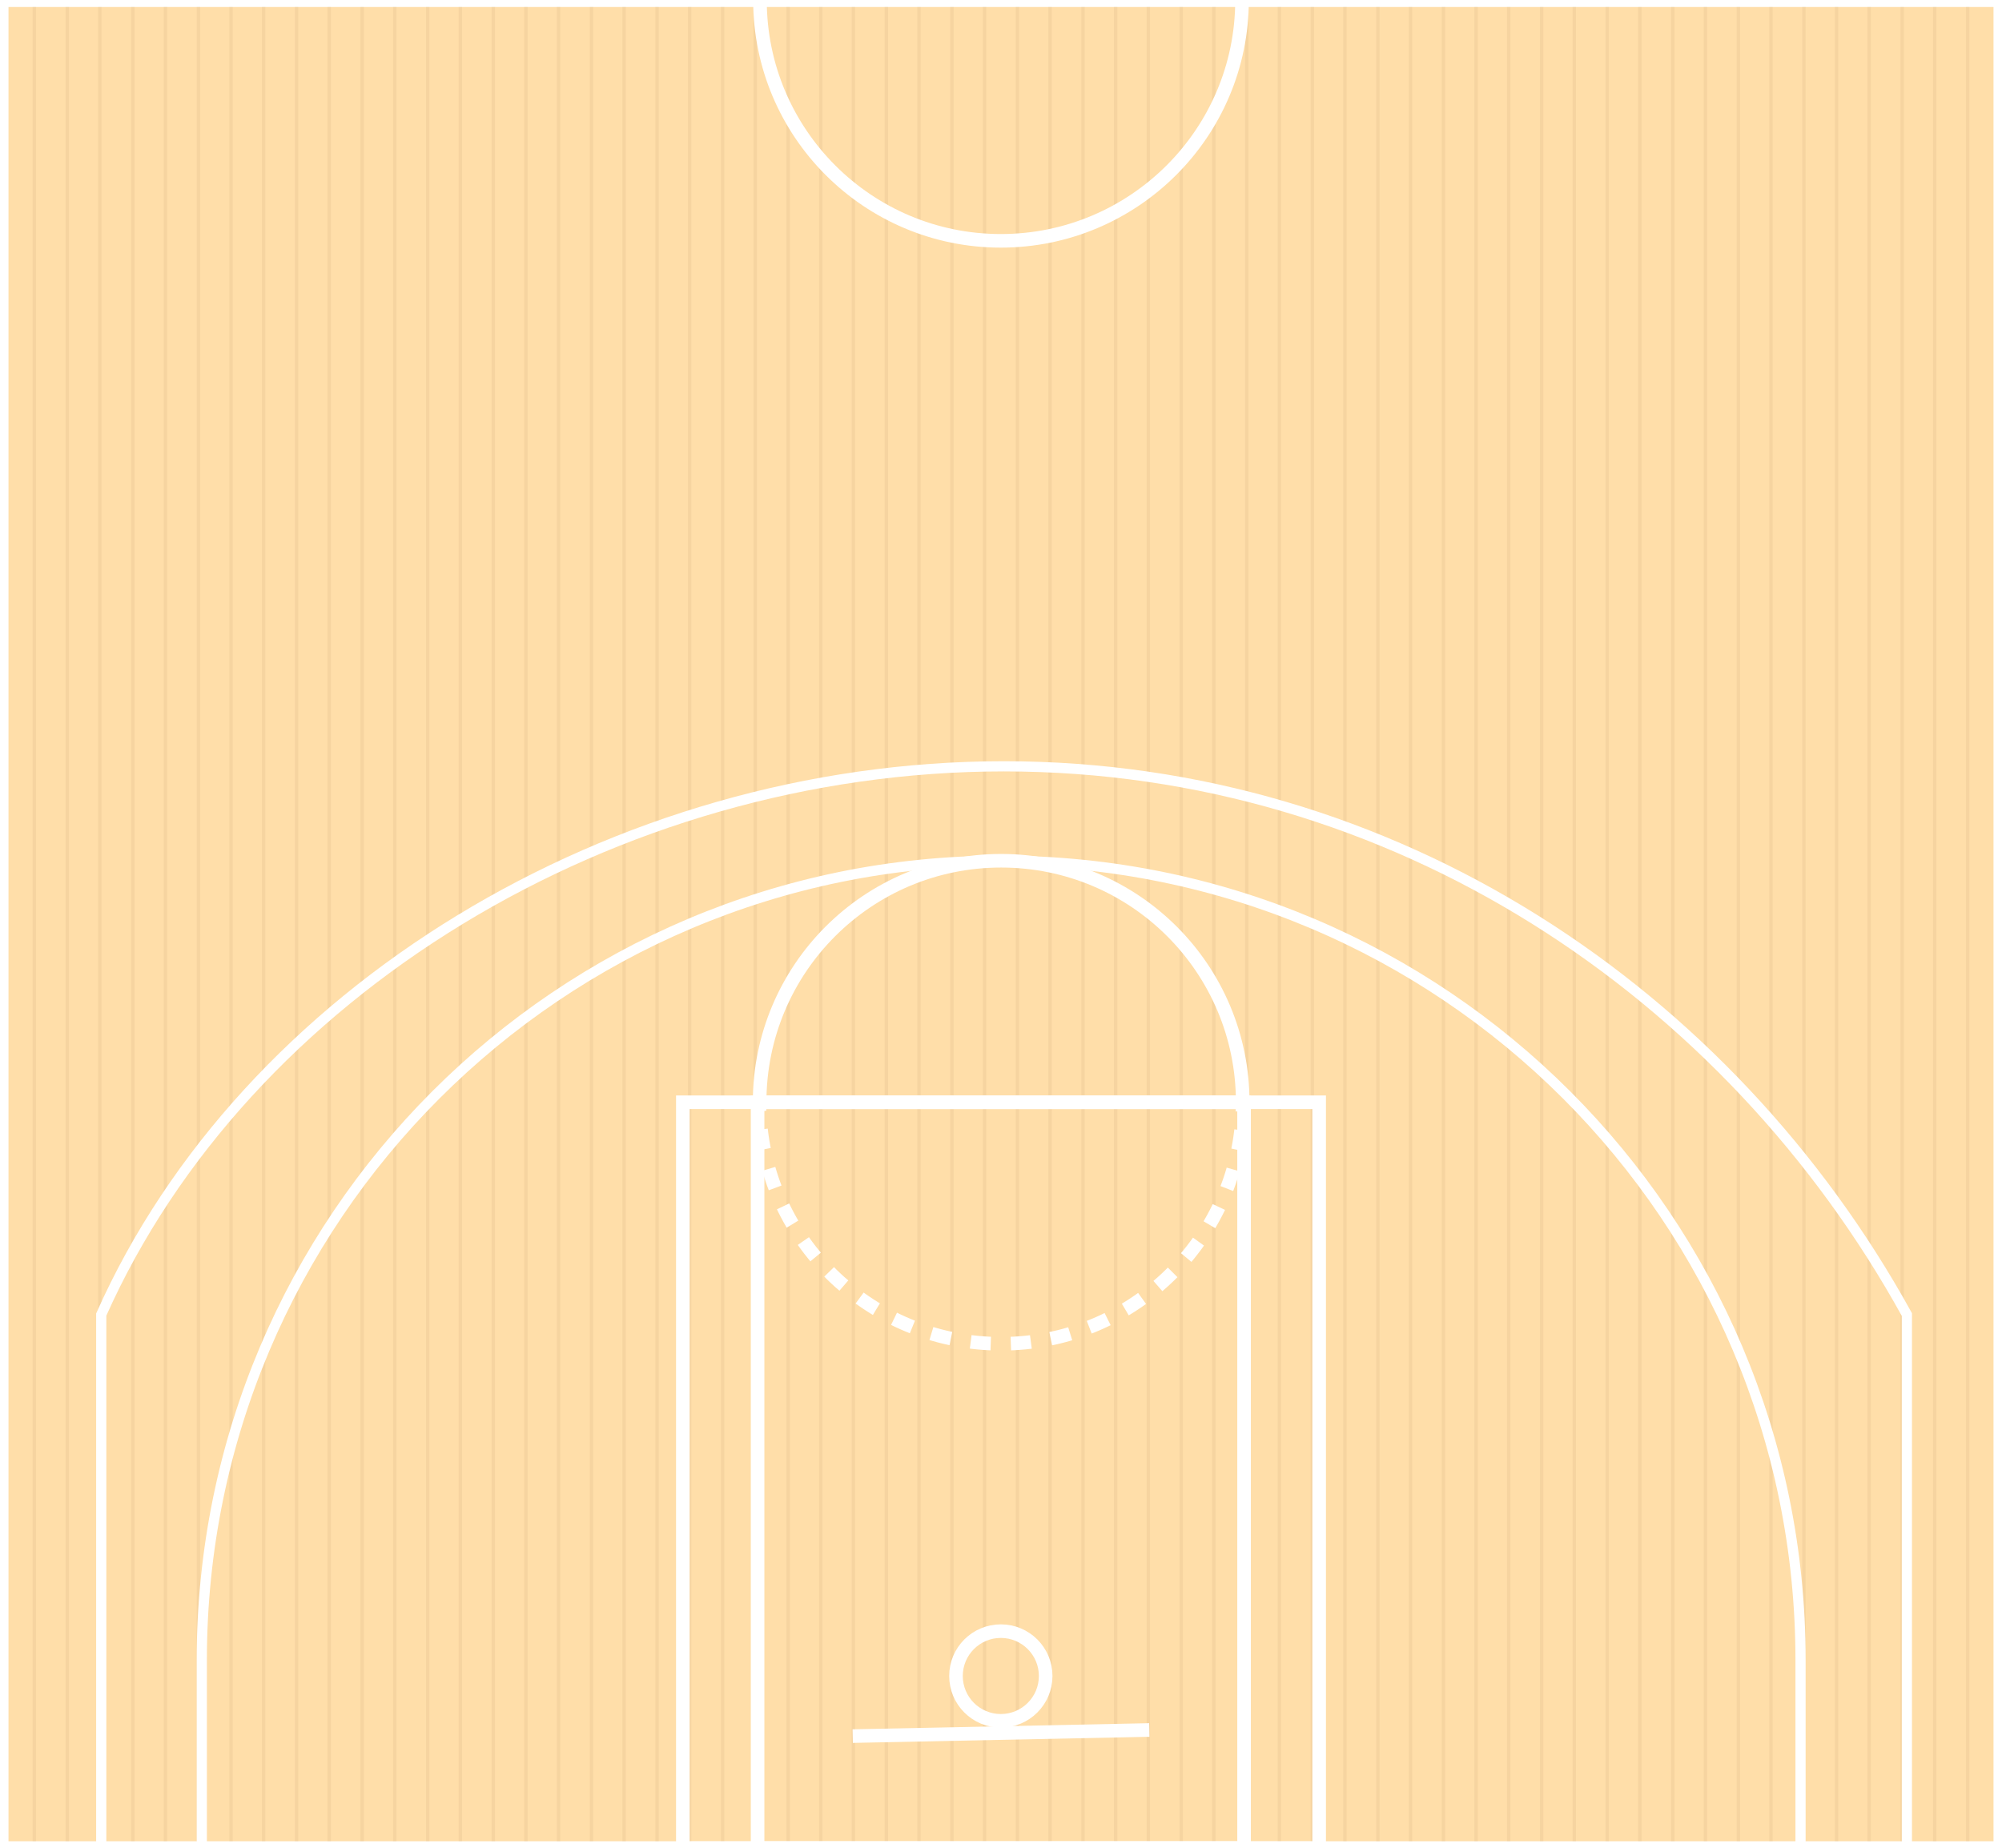<?xml version="1.0" encoding="utf-8"?>
<!-- Generator: Adobe Illustrator 23.0.1, SVG Export Plug-In . SVG Version: 6.00 Build 0)  -->
<svg version="1.1" id="Layer_1" xmlns="http://www.w3.org/2000/svg" xmlns:xlink="http://www.w3.org/1999/xlink" x="0px" y="0px"
	 viewBox="0 0 589.3 544.1" style="enable-background:new 0 0 589.3 544.1;" xml:space="preserve">
<rect x="0" y="0" width="589.3" height="544.1" fill="#333333" stroke="none"/>
<style type="text/css">
	.st0{fill:#FFDEA9;stroke:#FFFFFF;stroke-width:4;stroke-miterlimit:10;}
	.st1{opacity:0.1;fill:none;stroke:#A97C50;stroke-miterlimit:10;enable-background:new    ;}
	.st2{fill:none;stroke:#FFFFFF;stroke-width:4;stroke-miterlimit:10;}
	.st3{fill:none;stroke:#FFFFFF;stroke-width:3;stroke-miterlimit:10;}
	.st4{fill:none;stroke:#FFFFFF;stroke-width:4;stroke-miterlimit:10;stroke-dasharray:5.92,5.92;}
</style>
<g>
	<g>
		<rect class="st0" width="589.3" height="544.1"/>
		<g>
			<line class="st1" x1="0.5" y1="0" x2="0.5" y2="544.1"/>
			<line class="st1" x1="10.1" y1="0" x2="10.1" y2="544.1"/>
			<line class="st1" x1="19.8" y1="0" x2="19.8" y2="544.1"/>
			<line class="st1" x1="29.4" y1="0" x2="29.4" y2="544.1"/>
			<line class="st1" x1="39.1" y1="0" x2="39.1" y2="544.1"/>
			<line class="st1" x1="48.7" y1="0" x2="48.7" y2="544.1"/>
			<line class="st1" x1="58.4" y1="0" x2="58.4" y2="544.1"/>
			<line class="st1" x1="68" y1="0" x2="68" y2="544.1"/>
			<line class="st1" x1="77.6" y1="0" x2="77.6" y2="544.1"/>
			<line class="st1" x1="87.3" y1="0" x2="87.3" y2="544.1"/>
			<line class="st1" x1="96.9" y1="0" x2="96.9" y2="544.1"/>
			<line class="st1" x1="106.6" y1="0" x2="106.6" y2="544.1"/>
			<line class="st1" x1="116.2" y1="0" x2="116.2" y2="544.1"/>
			<line class="st1" x1="125.9" y1="0" x2="125.9" y2="544.1"/>
			<line class="st1" x1="135.5" y1="0" x2="135.5" y2="544.1"/>
			<line class="st1" x1="145.2" y1="0" x2="145.2" y2="544.1"/>
			<line class="st1" x1="154.8" y1="0" x2="154.8" y2="544.1"/>
			<line class="st1" x1="164.4" y1="0" x2="164.4" y2="544.1"/>
			<line class="st1" x1="174.1" y1="0" x2="174.1" y2="544.1"/>
			<line class="st1" x1="183.7" y1="0" x2="183.7" y2="544.1"/>
			<line class="st1" x1="193.4" y1="0" x2="193.4" y2="544.1"/>
			<line class="st1" x1="203" y1="0" x2="203" y2="544.1"/>
			<line class="st1" x1="212.7" y1="0" x2="212.7" y2="544.1"/>
			<line class="st1" x1="222.3" y1="0" x2="222.3" y2="544.1"/>
			<line class="st1" x1="232" y1="0" x2="232" y2="544.1"/>
			<line class="st1" x1="241.6" y1="0" x2="241.6" y2="544.1"/>
			<line class="st1" x1="251.2" y1="0" x2="251.2" y2="544.1"/>
			<line class="st1" x1="260.9" y1="0" x2="260.9" y2="544.1"/>
			<line class="st1" x1="270.5" y1="0" x2="270.5" y2="544.1"/>
			<line class="st1" x1="280.2" y1="0" x2="280.2" y2="544.1"/>
			<line class="st1" x1="289.8" y1="0" x2="289.8" y2="544.1"/>
			<line class="st1" x1="299.5" y1="0" x2="299.5" y2="544.1"/>
			<line class="st1" x1="309.1" y1="0" x2="309.1" y2="544.1"/>
			<line class="st1" x1="318.8" y1="0" x2="318.8" y2="544.1"/>
			<line class="st1" x1="328.4" y1="0" x2="328.4" y2="544.1"/>
			<line class="st1" x1="338" y1="0" x2="338" y2="544.1"/>
			<line class="st1" x1="347.7" y1="0" x2="347.7" y2="544.1"/>
			<line class="st1" x1="357.3" y1="0" x2="357.3" y2="544.1"/>
			<line class="st1" x1="367" y1="0" x2="367" y2="544.1"/>
			<line class="st1" x1="376.6" y1="0" x2="376.6" y2="544.1"/>
			<line class="st1" x1="386.3" y1="0" x2="386.3" y2="544.1"/>
			<line class="st1" x1="395.9" y1="0" x2="395.9" y2="544.1"/>
			<line class="st1" x1="405.6" y1="0" x2="405.6" y2="544.1"/>
			<line class="st1" x1="415.2" y1="0" x2="415.2" y2="544.1"/>
			<line class="st1" x1="424.9" y1="0" x2="424.9" y2="544.1"/>
			<line class="st1" x1="434.5" y1="0" x2="434.5" y2="544.1"/>
			<line class="st1" x1="444.1" y1="0" x2="444.1" y2="544.1"/>
			<line class="st1" x1="453.8" y1="0" x2="453.8" y2="544.1"/>
			<line class="st1" x1="463.4" y1="0" x2="463.4" y2="544.1"/>
			<line class="st1" x1="473.1" y1="0" x2="473.1" y2="544.1"/>
			<line class="st1" x1="482.7" y1="0" x2="482.7" y2="544.1"/>
			<line class="st1" x1="492.4" y1="0" x2="492.4" y2="544.1"/>
			<line class="st1" x1="502" y1="0" x2="502" y2="544.1"/>
			<line class="st1" x1="511.7" y1="0" x2="511.7" y2="544.1"/>
			<line class="st1" x1="521.3" y1="0" x2="521.3" y2="544.1"/>
			<line class="st1" x1="531" y1="0" x2="531" y2="544.1"/>
			<line class="st1" x1="540.6" y1="0" x2="540.6" y2="544.1"/>
			<line class="st1" x1="550.2" y1="0" x2="550.2" y2="544.1"/>
			<line class="st1" x1="559.9" y1="0" x2="559.9" y2="544.1"/>
			<line class="st1" x1="569.5" y1="0" x2="569.5" y2="544.1"/>
			<line class="st1" x1="579.2" y1="0" x2="579.2" y2="544.1"/>
			<line class="st1" x1="588.8" y1="0" x2="588.8" y2="544.1"/>
		</g>
		<rect x="201" y="324.5" class="st2" width="187.3" height="219.6"/>
		<rect x="223" y="324.5" class="st2" width="143.2" height="219.6"/>
		<path class="st2" d="M365.8,324.5c0-39.3-31.8-71.1-71.1-71.1s-71.1,31.8-71.1,71.1"/>
		<path class="st2" d="M223.7,0c0,39.2,31.8,70.9,70.9,70.9s71-31.7,71-70.9"/>
		<circle class="st2" cx="294.6" cy="493.4" r="13.2"/>
		<line class="st2" x1="251" y1="511.1" x2="338.3" y2="509.3"/>
		<path class="st3" d="M59.4,544.1v-55.4c0-129.9,105.3-235.3,235.3-235.3S530,358.7,530,488.7v55.4"/>
		<g>
			<g>
				<path class="st2" d="M223.5,324.5c0,0.9,0,1.8,0.1,2.7"/>
				<path class="st4" d="M224,332.5c4,35.5,34.1,63.1,70.7,63.1c37.5,0,68.2-29,70.9-65.8"/>
				<path class="st2" d="M365.7,327.2c0-0.9,0.1-1.8,0.1-2.7"/>
			</g>
		</g>
		<path class="st3" d="M561.3,544.1V387C509,292.2,410.4,225.6,295.5,225.6S72,292.2,29.8,387l0,0v157.1"/>
	</g>
	<rect x="0.5" class="st2" width="588.3" height="544.1"/>
</g>
</svg>
